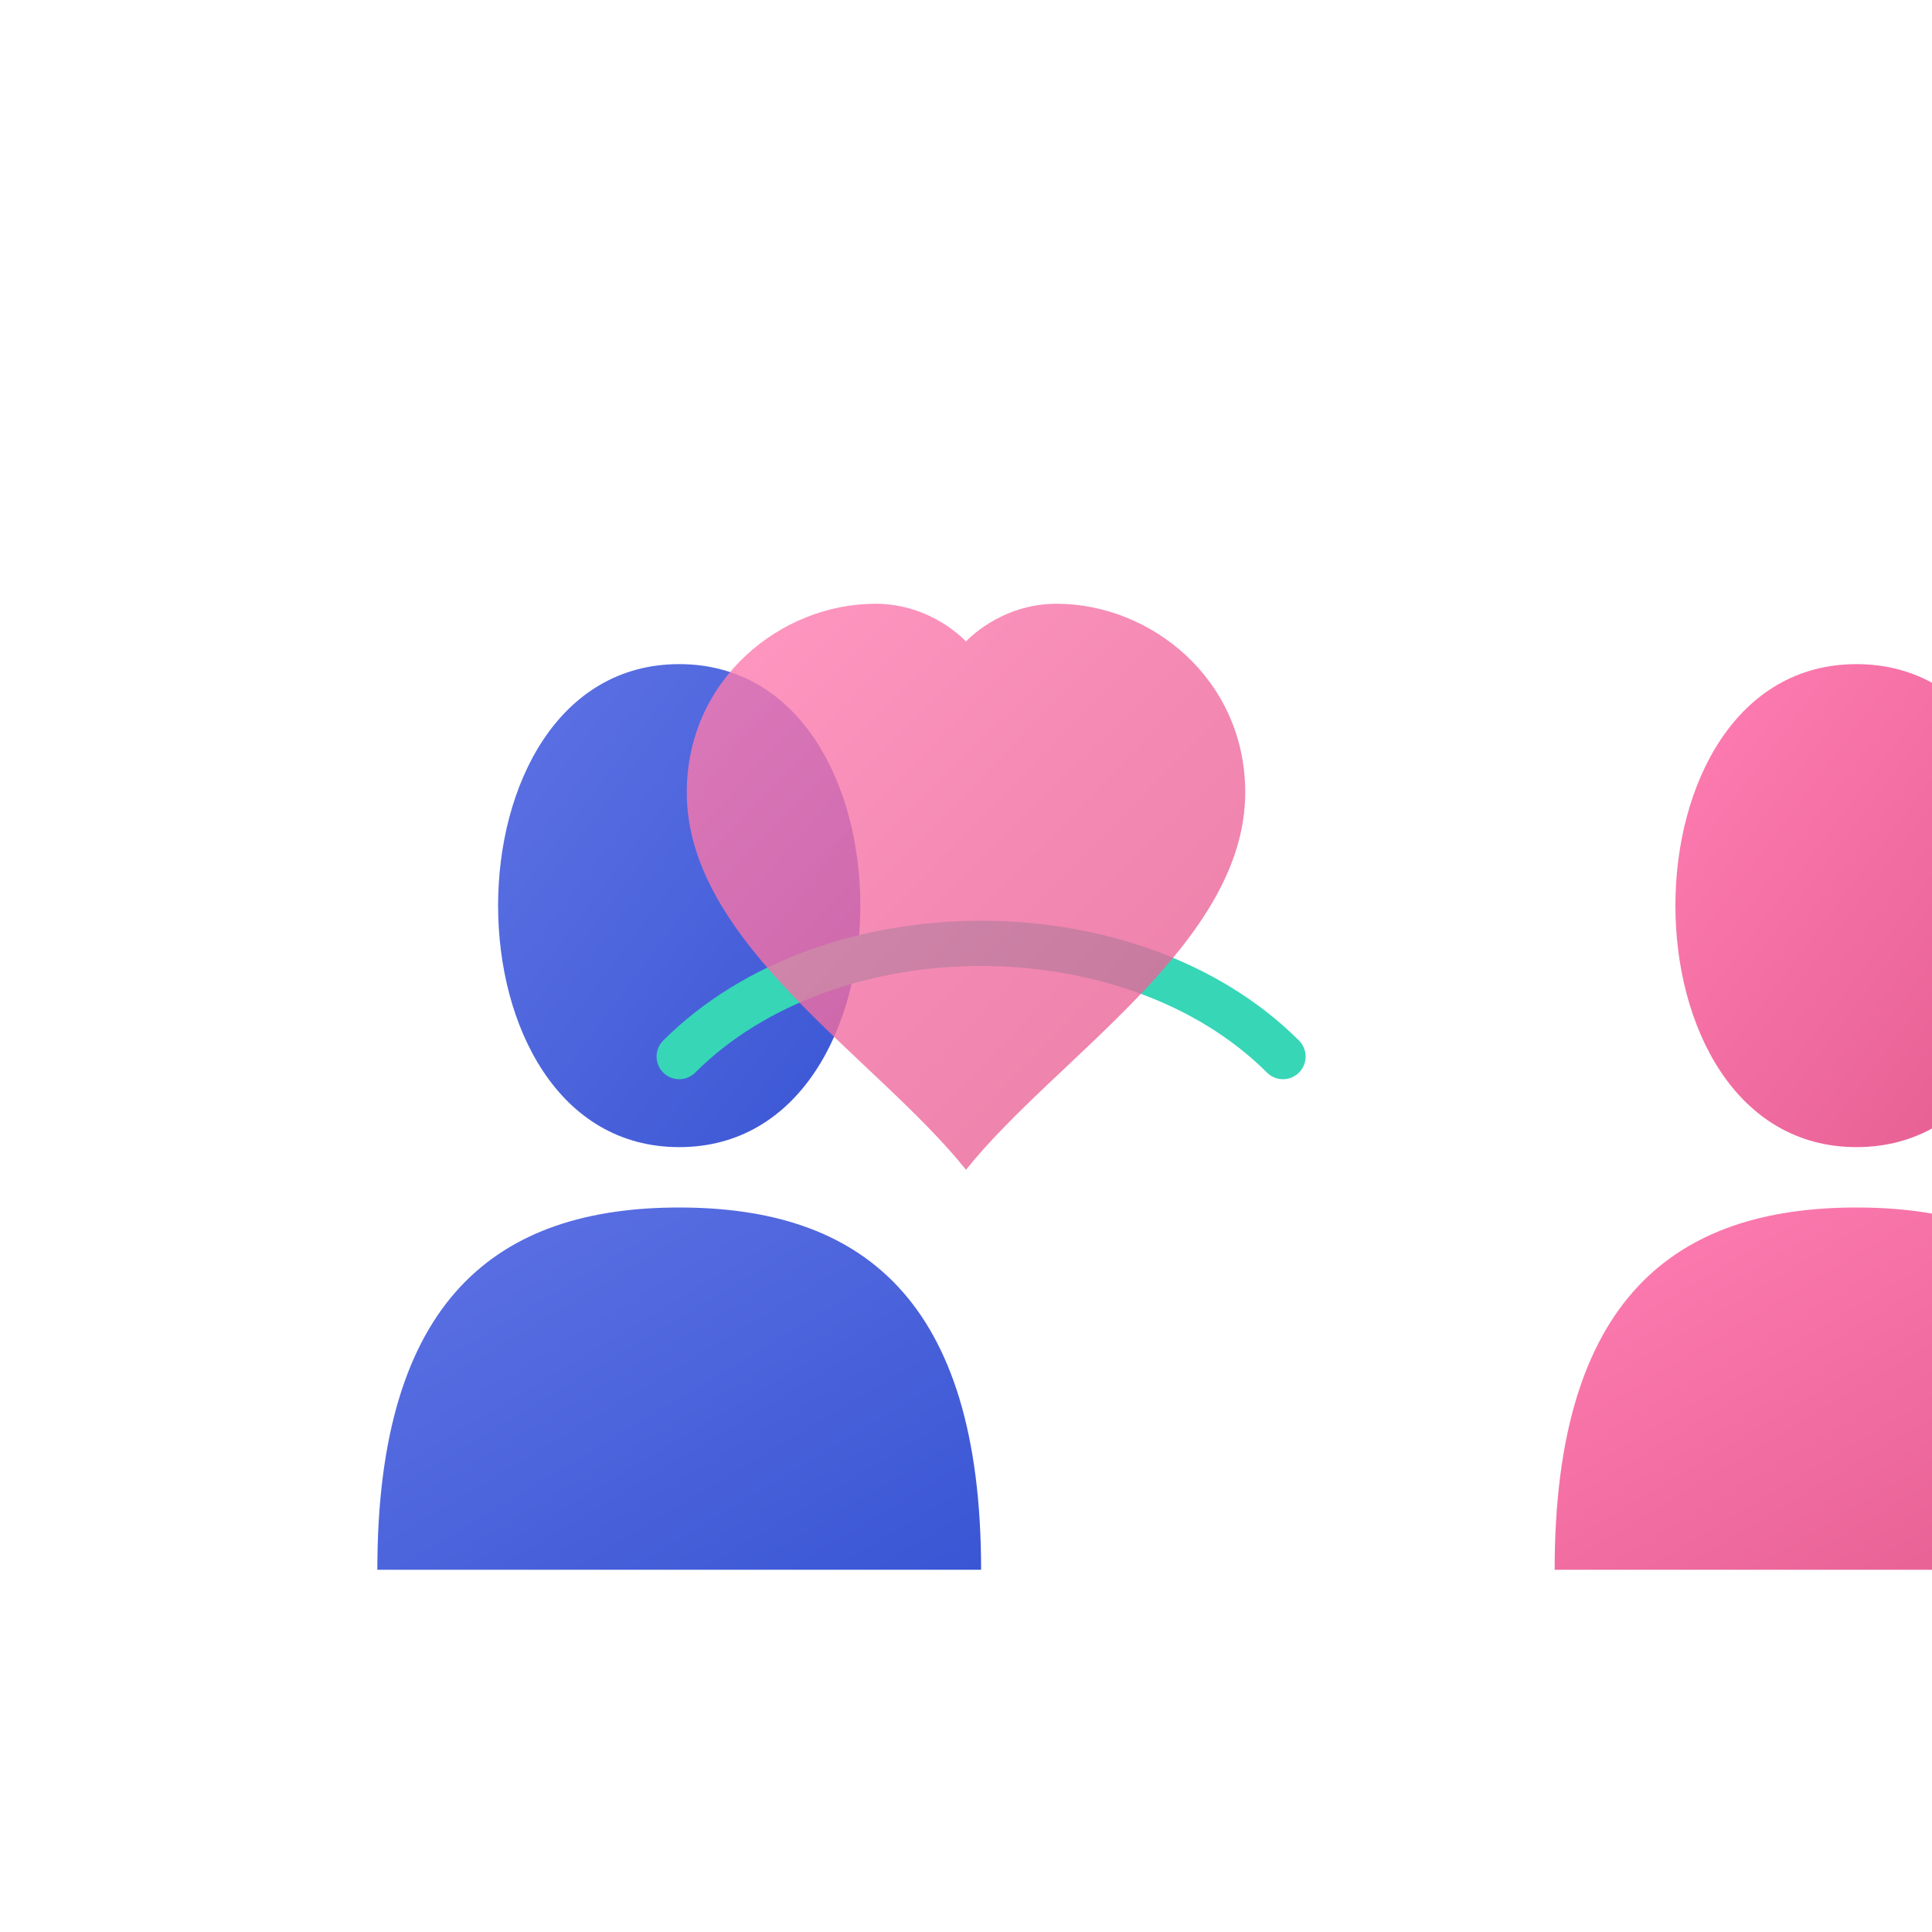 <?xml version="1.0" encoding="UTF-8"?>
<svg width="512" height="512" viewBox="0 0 512 512" fill="none" xmlns="http://www.w3.org/2000/svg">
  <!-- Gradient definitions -->
  <defs>
    <linearGradient id="primaryGradient" x1="0%" y1="0%" x2="100%" y2="100%">
      <stop offset="0%" stop-color="#5e72e4" />
      <stop offset="100%" stop-color="#3a56d4" />
    </linearGradient>
    <linearGradient id="secondaryGradient" x1="0%" y1="0%" x2="100%" y2="100%">
      <stop offset="0%" stop-color="#ff7eb3" />
      <stop offset="100%" stop-color="#e45c90" />
    </linearGradient>
    <filter id="shadow" x="-10%" y="-10%" width="120%" height="120%">
      <feDropShadow dx="0" dy="4" stdDeviation="10" flood-color="#000" flood-opacity="0.2" />
    </filter>
  </defs>
  
  <!-- Background Circle with Subtle Glow -->
  <circle cx="256" cy="256" r="220" fill="white" filter="url(#shadow)" />
  
  <!-- Left Person (Blue) -->
  <g transform="translate(100, 160) scale(0.8)">
    <path d="M100,20 C140,20 160,60 160,100 C160,140 140,180 100,180 C60,180 40,140 40,100 C40,60 60,20 100,20 Z" fill="url(#primaryGradient)" />
    <path d="M100,200 C160,200 200,230 200,320 L0,320 C0,230 40,200 100,200 Z" fill="url(#primaryGradient)" />
  </g>
  
  <!-- Right Person (Pink) -->
  <g transform="translate(412, 160) scale(0.8) rotate(0)">
    <path d="M100,20 C140,20 160,60 160,100 C160,140 140,180 100,180 C60,180 40,140 40,100 C40,60 60,20 100,20 Z" fill="url(#secondaryGradient)" />
    <path d="M100,200 C160,200 200,230 200,320 L0,320 C0,230 40,200 100,200 Z" fill="url(#secondaryGradient)" />
  </g>
  
  <!-- Connecting Arms (Embrace) -->
  <path d="M180,280 C220,240 300,240 340,280" stroke="#36d6b7" stroke-width="12" stroke-linecap="round" fill="none" />
  
  <!-- Heart in the middle -->
  <path d="M256,310 C280,280 330,250 330,210 C330,180 305,160 280,160 C265,160 256,170 256,170 C256,170 247,160 232,160 C207,160 182,180 182,210 C182,250 232,280 256,310 Z" fill="url(#secondaryGradient)" opacity="0.8" />
</svg>
